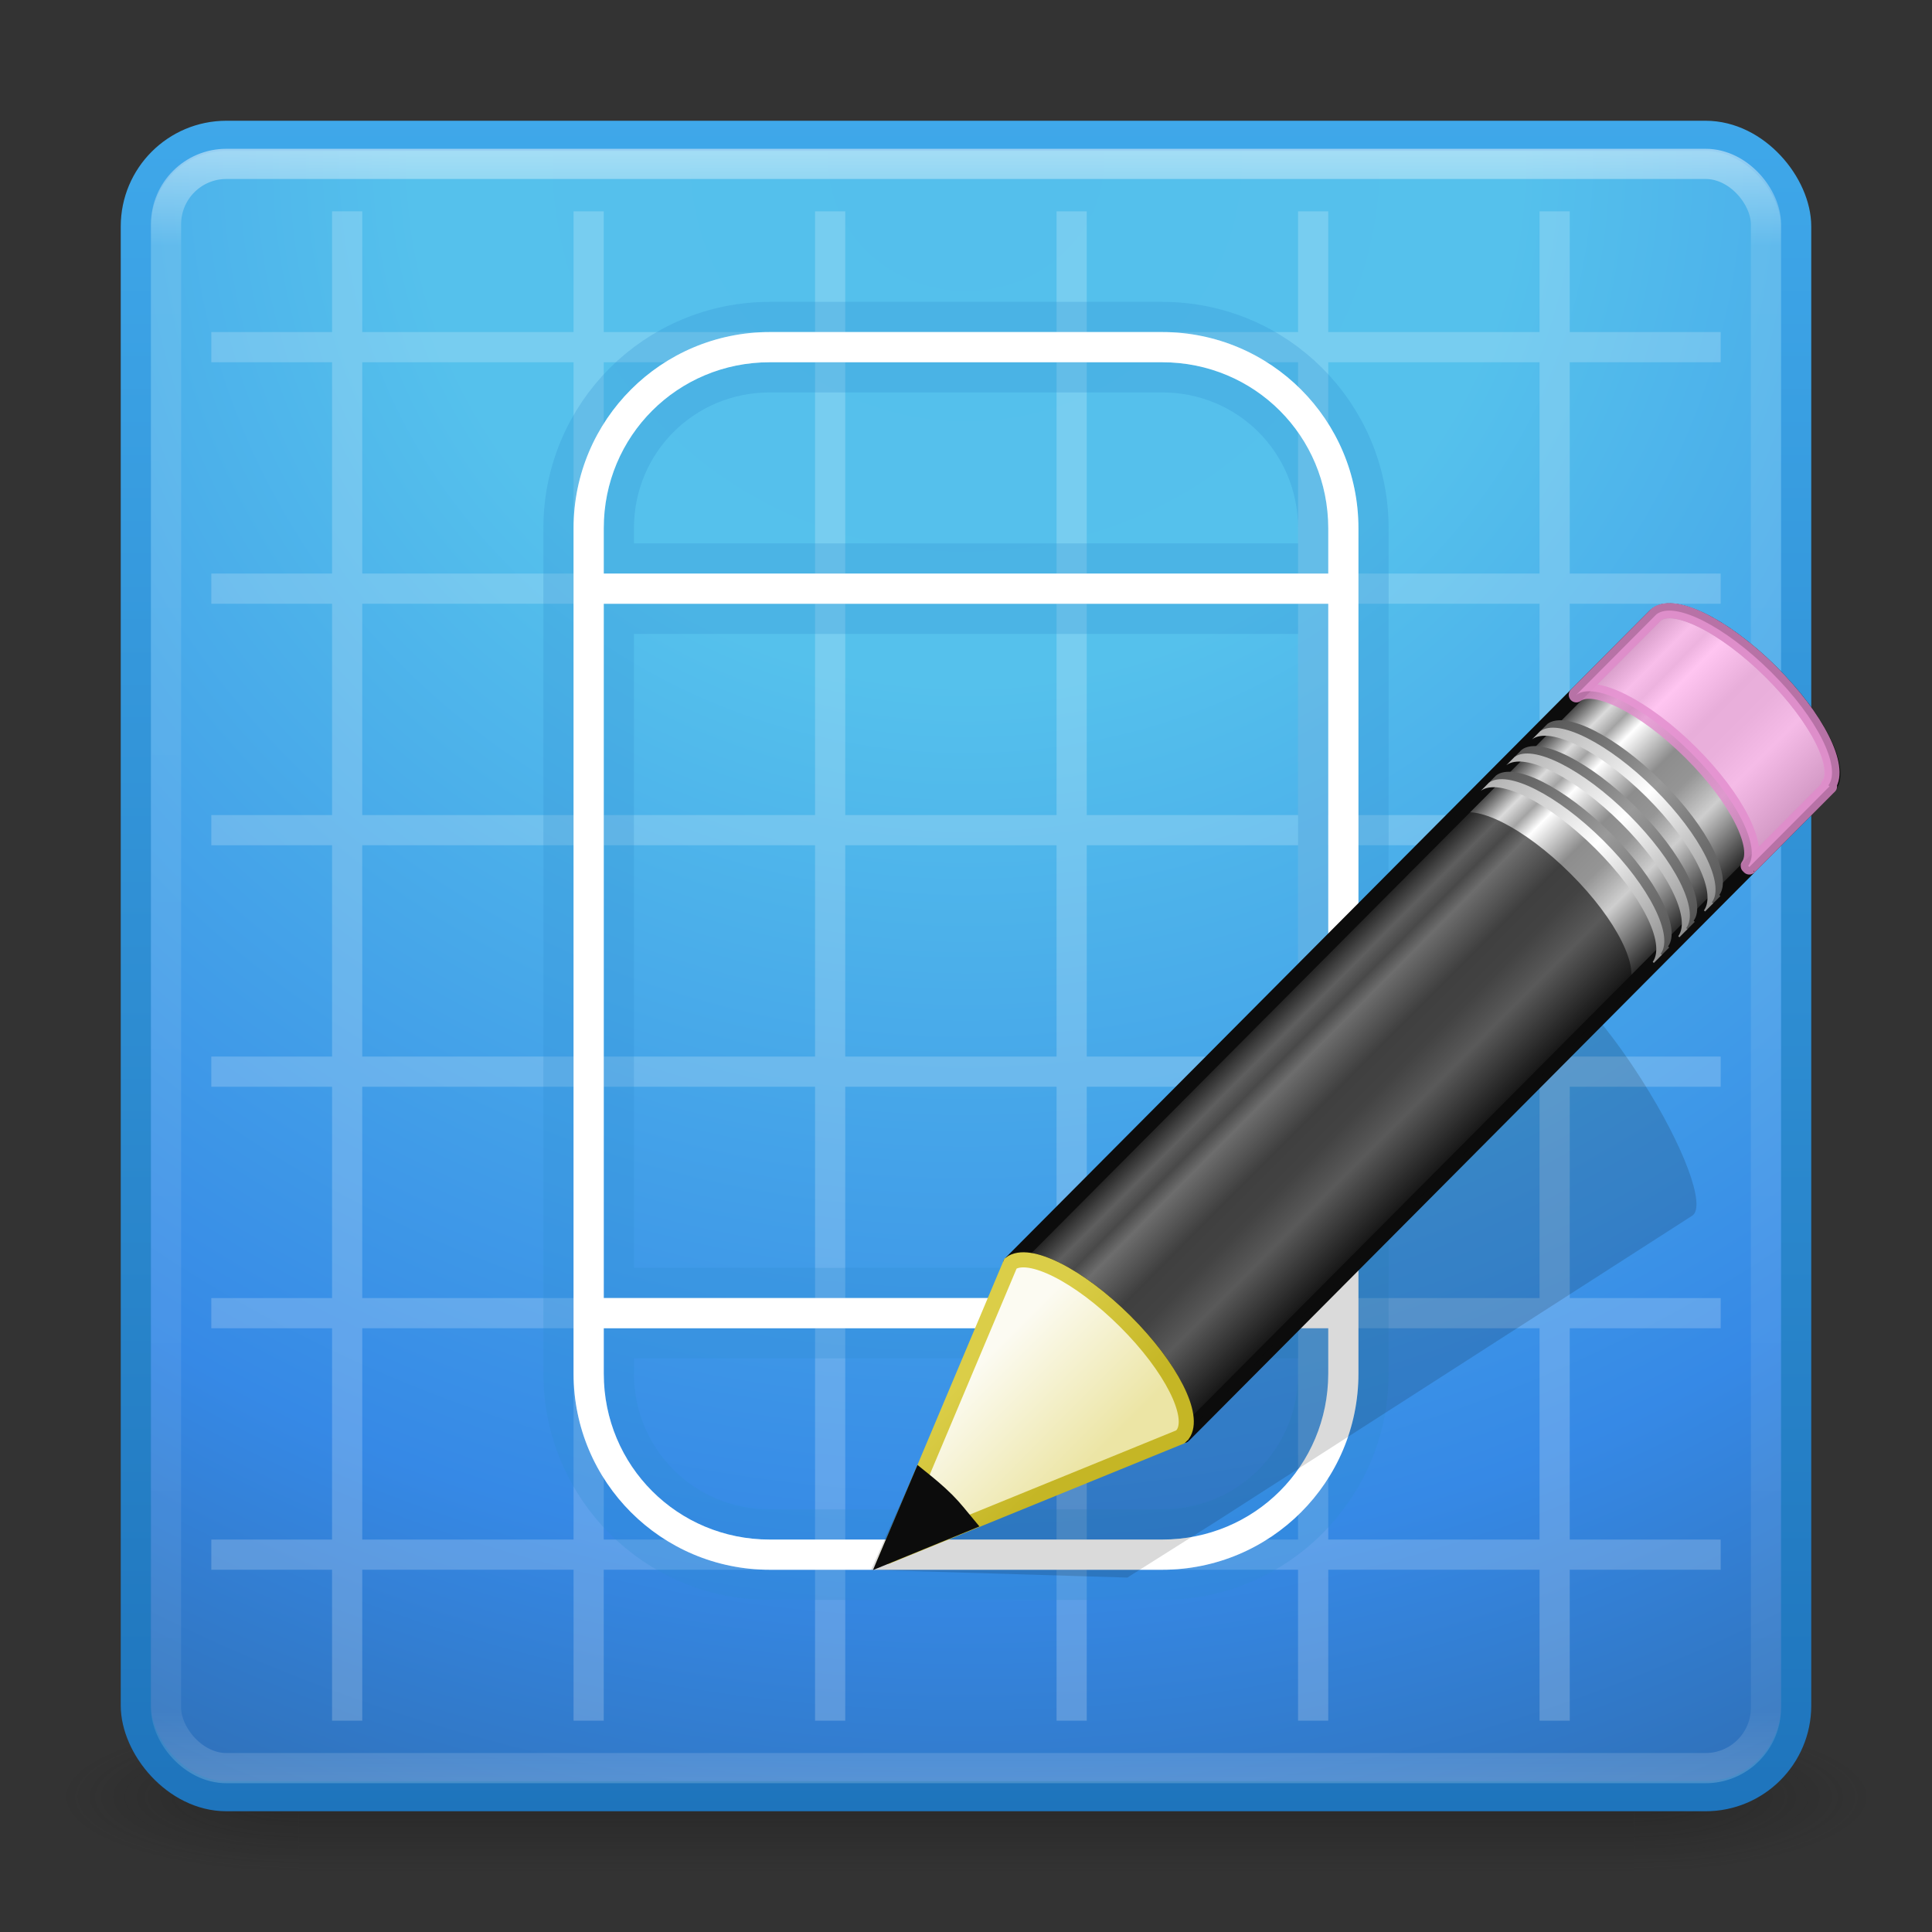 <?xml version="1.0" encoding="UTF-8" standalone="no"?>
<svg xmlns:rdf="http://www.w3.org/1999/02/22-rdf-syntax-ns#" xmlns="http://www.w3.org/2000/svg" height="64" width="64" version="1.1" xmlns:cc="http://creativecommons.org/ns#" xmlns:xlink="http://www.w3.org/1999/xlink" xmlns:dc="http://purl.org/dc/elements/1.1/">
 <rect width="100%" height="100%" fill="#333333" stroke="none"/>
 <defs>
  <linearGradient id="p" y2="43" gradientUnits="userSpaceOnUse" x2="24" gradientTransform="matrix(1.432 0 0 1.436 -2.378 -2.471)" y1="5" x1="24">
   <stop stop-color="#fff" offset="0"/>
   <stop stop-color="#fff" stop-opacity=".235" offset=".063"/>
   <stop stop-color="#fff" stop-opacity=".157" offset=".951"/>
   <stop stop-color="#fff" stop-opacity=".392" offset="1"/>
  </linearGradient>
  <radialGradient id="c" gradientUnits="userSpaceOnUse" cy="8.45" cx="7.496" gradientTransform="matrix(2.7399e-8 3.296 -3.486 -6.072e-8 61.46 -19.382)" r="20">
   <stop stop-color="#54bfec" offset="0"/>
   <stop stop-color="#55c1ec" offset=".262"/>
   <stop stop-color="#3689e6" offset=".705"/>
   <stop stop-color="#2b63a0" offset="1"/>
  </radialGradient>
  <linearGradient id="i" y2="3.899" gradientUnits="userSpaceOnUse" x2="24" gradientTransform="matrix(1.41 0 0 1.41 -1.846 -1.846)" y1="44" x1="24">
   <stop stop-color="#1e74bc" offset="0"/>
   <stop stop-color="#3fa8ea" offset="1"/>
  </linearGradient>
  <radialGradient id="e" gradientUnits="userSpaceOnUse" cy="43.5" cx="4.993" gradientTransform="matrix(2.004 0 0 1.4 27.988 -17.4)" r="2.5">
   <stop stop-color="#181818" offset="0"/>
   <stop stop-color="#181818" stop-opacity="0" offset="1"/>
  </radialGradient>
  <radialGradient id="d" gradientUnits="userSpaceOnUse" cy="43.5" cx="4.993" gradientTransform="matrix(2.004 0 0 1.4 -20.012 -104.4)" r="2.5">
   <stop stop-color="#181818" offset="0"/>
   <stop stop-color="#181818" stop-opacity="0" offset="1"/>
  </radialGradient>
  <linearGradient id="q" y2="39.999" gradientUnits="userSpaceOnUse" x2="25.058" y1="47.028" x1="25.058">
   <stop stop-color="#181818" stop-opacity="0" offset="0"/>
   <stop stop-color="#181818" offset=".5"/>
   <stop stop-color="#181818" stop-opacity="0" offset="1"/>
  </linearGradient>
  <linearGradient id="o" y2="26.03" gradientUnits="userSpaceOnUse" x2="9" gradientTransform="matrix(.851 -.855 1.146 1.14 28.452 12.976)" y1="29.057" x1="9">
   <stop stop-color="#ece5a5" offset="0"/>
   <stop stop-color="#fcfbf2" offset="1"/>
  </linearGradient>
  <linearGradient id="n" y2="41.392" gradientUnits="userSpaceOnUse" x2="9.522" gradientTransform="matrix(.747 .032 .032 .746 59.395 8.141)" y1="37.372" x1="5.518">
   <stop stop-color="#dbce48" offset="0"/>
   <stop stop-color="#c5b625" offset="1"/>
  </linearGradient>
  <linearGradient id="m" y2="30" xlink:href="#b" gradientUnits="userSpaceOnUse" x2="30.038" gradientTransform="matrix(.851 -.855 1.146 1.14 30.229 11.19)" y1="24.99" x1="30.038"/>
  <linearGradient id="b">
   <stop stop-color="#b1b1b1" offset="0"/>
   <stop stop-color="#fff" offset=".5"/>
   <stop stop-color="#8f8f8f" offset="1"/>
  </linearGradient>
  <linearGradient id="l" y2="30" xlink:href="#a" gradientUnits="userSpaceOnUse" x2="30.038" gradientTransform="matrix(.851 -.855 1.146 1.14 30.472 10.946)" y1="24.99" x1="30.038"/>
  <linearGradient id="a">
   <stop stop-color="#565656" offset="0"/>
   <stop stop-color="#9a9a9a" offset=".5"/>
   <stop stop-color="#545454" offset="1"/>
  </linearGradient>
  <linearGradient id="k" y2="30" xlink:href="#b" gradientUnits="userSpaceOnUse" x2="30.038" gradientTransform="matrix(.851 -.855 1.146 1.14 29.378 12.045)" y1="24.99" x1="30.038"/>
  <linearGradient id="j" y2="30" xlink:href="#a" gradientUnits="userSpaceOnUse" x2="30.038" gradientTransform="matrix(.851 -.855 1.146 1.14 29.622 11.8)" y1="24.99" x1="30.038"/>
  <linearGradient id="h" y2="30" xlink:href="#b" gradientUnits="userSpaceOnUse" x2="30.038" gradientTransform="matrix(.851 -.855 1.146 1.14 28.531 12.896)" y1="24.99" x1="30.038"/>
  <linearGradient id="g" y2="30" xlink:href="#a" gradientUnits="userSpaceOnUse" x2="30.038" gradientTransform="matrix(.851 -.855 1.146 1.14 28.775 12.651)" y1="24.99" x1="30.038"/>
  <linearGradient id="f" y2="31.211" gradientUnits="userSpaceOnUse" x2="23.576" gradientTransform="matrix(.875 -.88 .979 .974 31.983 17.152)" y1="25.357" x1="23.576">
   <stop stop-color="#181818" offset="0"/>
   <stop stop-color="#dbdbdb" offset=".135"/>
   <stop stop-color="#a4a4a4" offset=".202"/>
   <stop stop-color="#fff" offset=".27"/>
   <stop stop-color="#8d8d8d" offset=".447"/>
   <stop stop-color="#959595" offset=".571"/>
   <stop stop-color="#cecece" offset=".72"/>
   <stop stop-color="#181818" offset="1"/>
  </linearGradient>
 </defs>
 <g transform="matrix(1.5 0 0 .556 -4 35.889)">
  <g opacity=".4" transform="matrix(1.053 0 0 1.286 -1.263 -13.429)">
   <rect height="7" width="5" y="40" x="38" fill="url(#e)"/>
   <rect transform="scale(-1)" height="7" width="5" y="-47" x="-10" fill="url(#d)"/>
   <rect height="7" width="28" y="40" x="10" fill="url(#q)"/>
  </g>
 </g>
 <rect stroke-linejoin="round" height="55" stroke="url(#i)" stroke-linecap="round" fill="url(#c)" style="color:#000000" rx="3" ry="3" width="55" y="4.5" x="4.5"/>
 <rect opacity=".5" stroke-linejoin="round" rx="2" ry="2" height="53.142" width="53" stroke="url(#p)" stroke-linecap="round" y="5.429" x="5.5" fill="none"/>
 <path opacity=".2" d="m11 7v4h-4v1h4v7h-4v1h4v7h-4v1h4v7h-4v1h4v7h-4v1h4v7h-4v1h4v5h1v-5h7v5h1v-5h7v5h1v-5h7v5h1v-5h7v5h1v-5h7v5h1v-5h5v-1h-5v-7h5v-1h-5v-7h5v-1h-5v-7h5v-1h-5v-7h5v-1h-5v-7h5v-1h-5v-4h-1v4h-7v-4h-1v4h-7v-4h-1v4h-7v-4h-1v4h-7v-4h-1v4h-7v-4h-1zm1 5h7v7h-7v-7zm8 0h7v7h-7v-7zm8 0h7v7h-7v-7zm8 0h7v7h-7v-7zm8 0h7v7h-7v-7zm-32 8h7v7h-7v-7zm8 0h7v7h-7v-7zm8 0h7v7h-7v-7zm8 0h7v7h-7v-7zm8 0h7v7h-7v-7zm-32 8h7v7h-7v-7zm8 0h7v7h-7v-7zm8 0h7v7h-7v-7zm8 0h7v7h-7v-7zm8 0h7v7h-7v-7zm-32 8h7v7h-7v-7zm8 0h7v7h-7v-7zm8 0h7v7h-7v-7zm8 0h7v7h-7v-7zm8 0h7v7h-7v-7zm-32 8h7v7h-7v-7zm8 0h7v7h-7v-7zm8 0h7v7h-7v-7zm8 0h7v7h-7v-7zm8 0h7v7h-7v-7z" fill="#fff"/>
 <path stroke-linejoin="round" opacity=".25" style="color-rendering:auto;text-decoration-color:#000000;color:#000000;isolation:auto;mix-blend-mode:normal;shape-rendering:auto;solid-color:#000000;block-progression:tb;text-decoration-line:none;text-decoration-style:solid;image-rendering:auto;white-space:normal;text-indent:0;text-transform:none" d="m25.5 11c-3.592 0-6.5 2.908-6.5 6.5v1.5 1 23 1 1.5c0 3.592 2.908 6.5 6.5 6.5h13c3.592 0 6.5-2.908 6.5-6.5v-1.5-1-23-1-1.5c0-3.592-2.908-6.5-6.5-6.5h-13zm0 1h13c3.056 0 5.5 2.444 5.5 5.5v1.5h-24v-1.5c0-3.056 2.444-5.5 5.5-5.5zm-5.5 8h24v23h-24v-23zm0 24h24v1.5c0 3.056-2.444 5.5-5.5 5.5h-13c-3.056 0-5.5-2.444-5.5-5.5v-1.5z" stroke="#2e8ed3" stroke-linecap="round" stroke-width="2" fill="#fff"/>
 <path style="color-rendering:auto;text-decoration-color:#000000;color:#000000;isolation:auto;mix-blend-mode:normal;shape-rendering:auto;solid-color:#000000;block-progression:tb;text-decoration-line:none;text-decoration-style:solid;image-rendering:auto;white-space:normal;text-indent:0;text-transform:none" d="m25.5 11c-3.592 0-6.5 2.908-6.5 6.5v1.5 1 23 1 1.5c0 3.592 2.908 6.5 6.5 6.5h13c3.592 0 6.5-2.908 6.5-6.5v-1.5-1-23-1-1.5c0-3.592-2.908-6.5-6.5-6.5h-13zm0 1h13c3.056 0 5.5 2.444 5.5 5.5v1.5h-24v-1.5c0-3.056 2.444-5.5 5.5-5.5zm-5.5 8h24v23h-24v-23zm0 24h24v1.5c0 3.056-2.444 5.5-5.5 5.5h-13c-3.056 0-5.5-2.444-5.5-5.5v-1.5z" fill="#fff"/>
 <g transform="translate(-33.101 9.812)">
  <path opacity=".15" d="m84.624 22.594c-0.231-0.136-0.41-0.101-0.528-0.025l-15.728 10.015-2.895 1.848-0.089 0.037-3.427 7.722 8.493 0.256 0.07-0.047 2.913-1.839 15.724-10.101c0.472-0.303-0.275-2.308-1.676-4.507-1.051-1.649-2.166-2.952-2.859-3.36z" fill-rule="evenodd" fill="#0c0c0c"/>
  <path stroke-linejoin="round" d="m66.578 32.039c0.595-0.446 2.263 0.391 3.796 1.916 1.529 1.522 2.335 3.15 1.899 3.75-0.002 0.002 0.038 0.033 0.036 0.036l21.345-21.451c0.542-0.545-0.3-2.266-1.882-3.839-1.582-1.574-3.307-2.407-3.849-1.863l-21.345 21.451z" stroke="#0c0c0c" stroke-width=".5" fill="url(#f)"/>
  <path opacity=".8" stroke-linejoin="round" d="m85.318 13.206c0.595-0.446 2.263 0.391 3.796 1.916 1.529 1.522 2.335 3.15 1.899 3.75-0.002 0.002 0.038 0.033 0.036 0.036l2.605-2.618 0.053-0.053c0.002-0.002-0.037-0.033-0.036-0.036 0.436-0.6-0.37-2.229-1.899-3.75-1.533-1.525-3.201-2.362-3.796-1.916l-0.053 0.053-2.605 2.618h0z" stroke="#e28ccd" stroke-width=".5" fill="#ffb6ed"/>
  <path opacity=".6" d="m66.578 32.039c0.595-0.446 2.263 0.391 3.796 1.916 1.529 1.522 2.335 3.15 1.899 3.75-0.002 0.002 0.038 0.033 0.036 0.036l14.7-14.772 0.053-0.053c0.002-0.002-0.037-0.033-0.036-0.036 0.436-0.6-0.37-2.229-1.899-3.75-1.533-1.525-3.201-2.362-3.796-1.916l-0.053 0.053-14.7 14.772h-0z" fill="#0c0c0c"/>
  <path d="m82.398 16.14c0.595-0.446 2.263 0.391 3.796 1.916 1.529 1.522 2.335 3.15 1.899 3.75-0.002 0.002 0.038 0.033 0.036 0.036l0.266-0.267c0.002-0.002-0.037-0.033-0.036-0.036 0.436-0.6-0.37-2.229-1.899-3.75-1.533-1.525-3.201-2.362-3.796-1.916l-0.266 0.267v0z" fill="url(#g)"/>
  <path d="m82.155 16.385c0.595-0.446 2.263 0.391 3.796 1.916 1.529 1.522 2.335 3.15 1.899 3.75-0.002 0.002 0.038 0.033 0.036 0.036l0.266-0.267c0.002-0.002-0.037-0.033-0.036-0.036 0.436-0.6-0.37-2.229-1.899-3.75-1.533-1.525-3.201-2.362-3.796-1.916l-0.266 0.267v0z" fill="url(#h)"/>
  <path d="m83.245 15.29c0.595-0.446 2.263 0.391 3.796 1.916 1.529 1.522 2.335 3.15 1.899 3.75-0.002 0.002 0.038 0.033 0.036 0.036l0.266-0.267c0.002-0.002-0.037-0.033-0.036-0.036 0.436-0.6-0.37-2.229-1.899-3.75-1.533-1.525-3.201-2.362-3.796-1.916l-0.266 0.267z" fill="url(#j)"/>
  <path d="m83.001 15.535c0.595-0.446 2.263 0.391 3.796 1.916 1.529 1.522 2.335 3.15 1.899 3.75-0.002 0.002 0.038 0.033 0.036 0.036l0.266-0.267c0.002-0.002-0.037-0.033-0.036-0.036 0.436-0.6-0.37-2.229-1.899-3.75-1.533-1.525-3.201-2.362-3.796-1.916l-0.266 0.267z" fill="url(#k)"/>
  <path d="m84.096 14.435c0.595-0.446 2.263 0.391 3.796 1.916 1.529 1.522 2.335 3.15 1.899 3.75-0.002 0.002 0.037 0.033 0.036 0.036l0.266-0.267c0.002-0.002-0.037-0.033-0.036-0.036 0.436-0.6-0.37-2.229-1.899-3.75-1.533-1.525-3.201-2.362-3.796-1.916l-0.266 0.267h0z" fill="url(#l)"/>
  <path d="m83.852 14.68c0.595-0.446 2.263 0.391 3.796 1.916 1.529 1.522 2.335 3.15 1.899 3.75-0.002 0.002 0.038 0.033 0.036 0.036l0.266-0.267c0.002-0.002-0.037-0.033-0.036-0.036 0.436-0.6-0.37-2.229-1.899-3.75-1.533-1.525-3.201-2.362-3.796-1.916l-0.266 0.267z" fill="url(#m)"/>
  <path d="m62.487 41.748 9.711-3.961 0.083-0.083c0.436-0.6-0.38-2.229-1.91-3.751-1.533-1.525-3.199-2.358-3.794-1.911l-4.091 9.706h-0z" fill-rule="evenodd" stroke="url(#n)" stroke-width=".5" fill="url(#o)"/>
  <path d="m63.595 39.119-1.109 2.618 2.649-1.086c-0.212-0.254-0.408-0.512-0.663-0.766-0.293-0.292-0.582-0.529-0.877-0.766z" fill-rule="evenodd" stroke="#0c0c0c" stroke-width=".5" fill="#0c0c0c"/>
 </g>
</svg>
